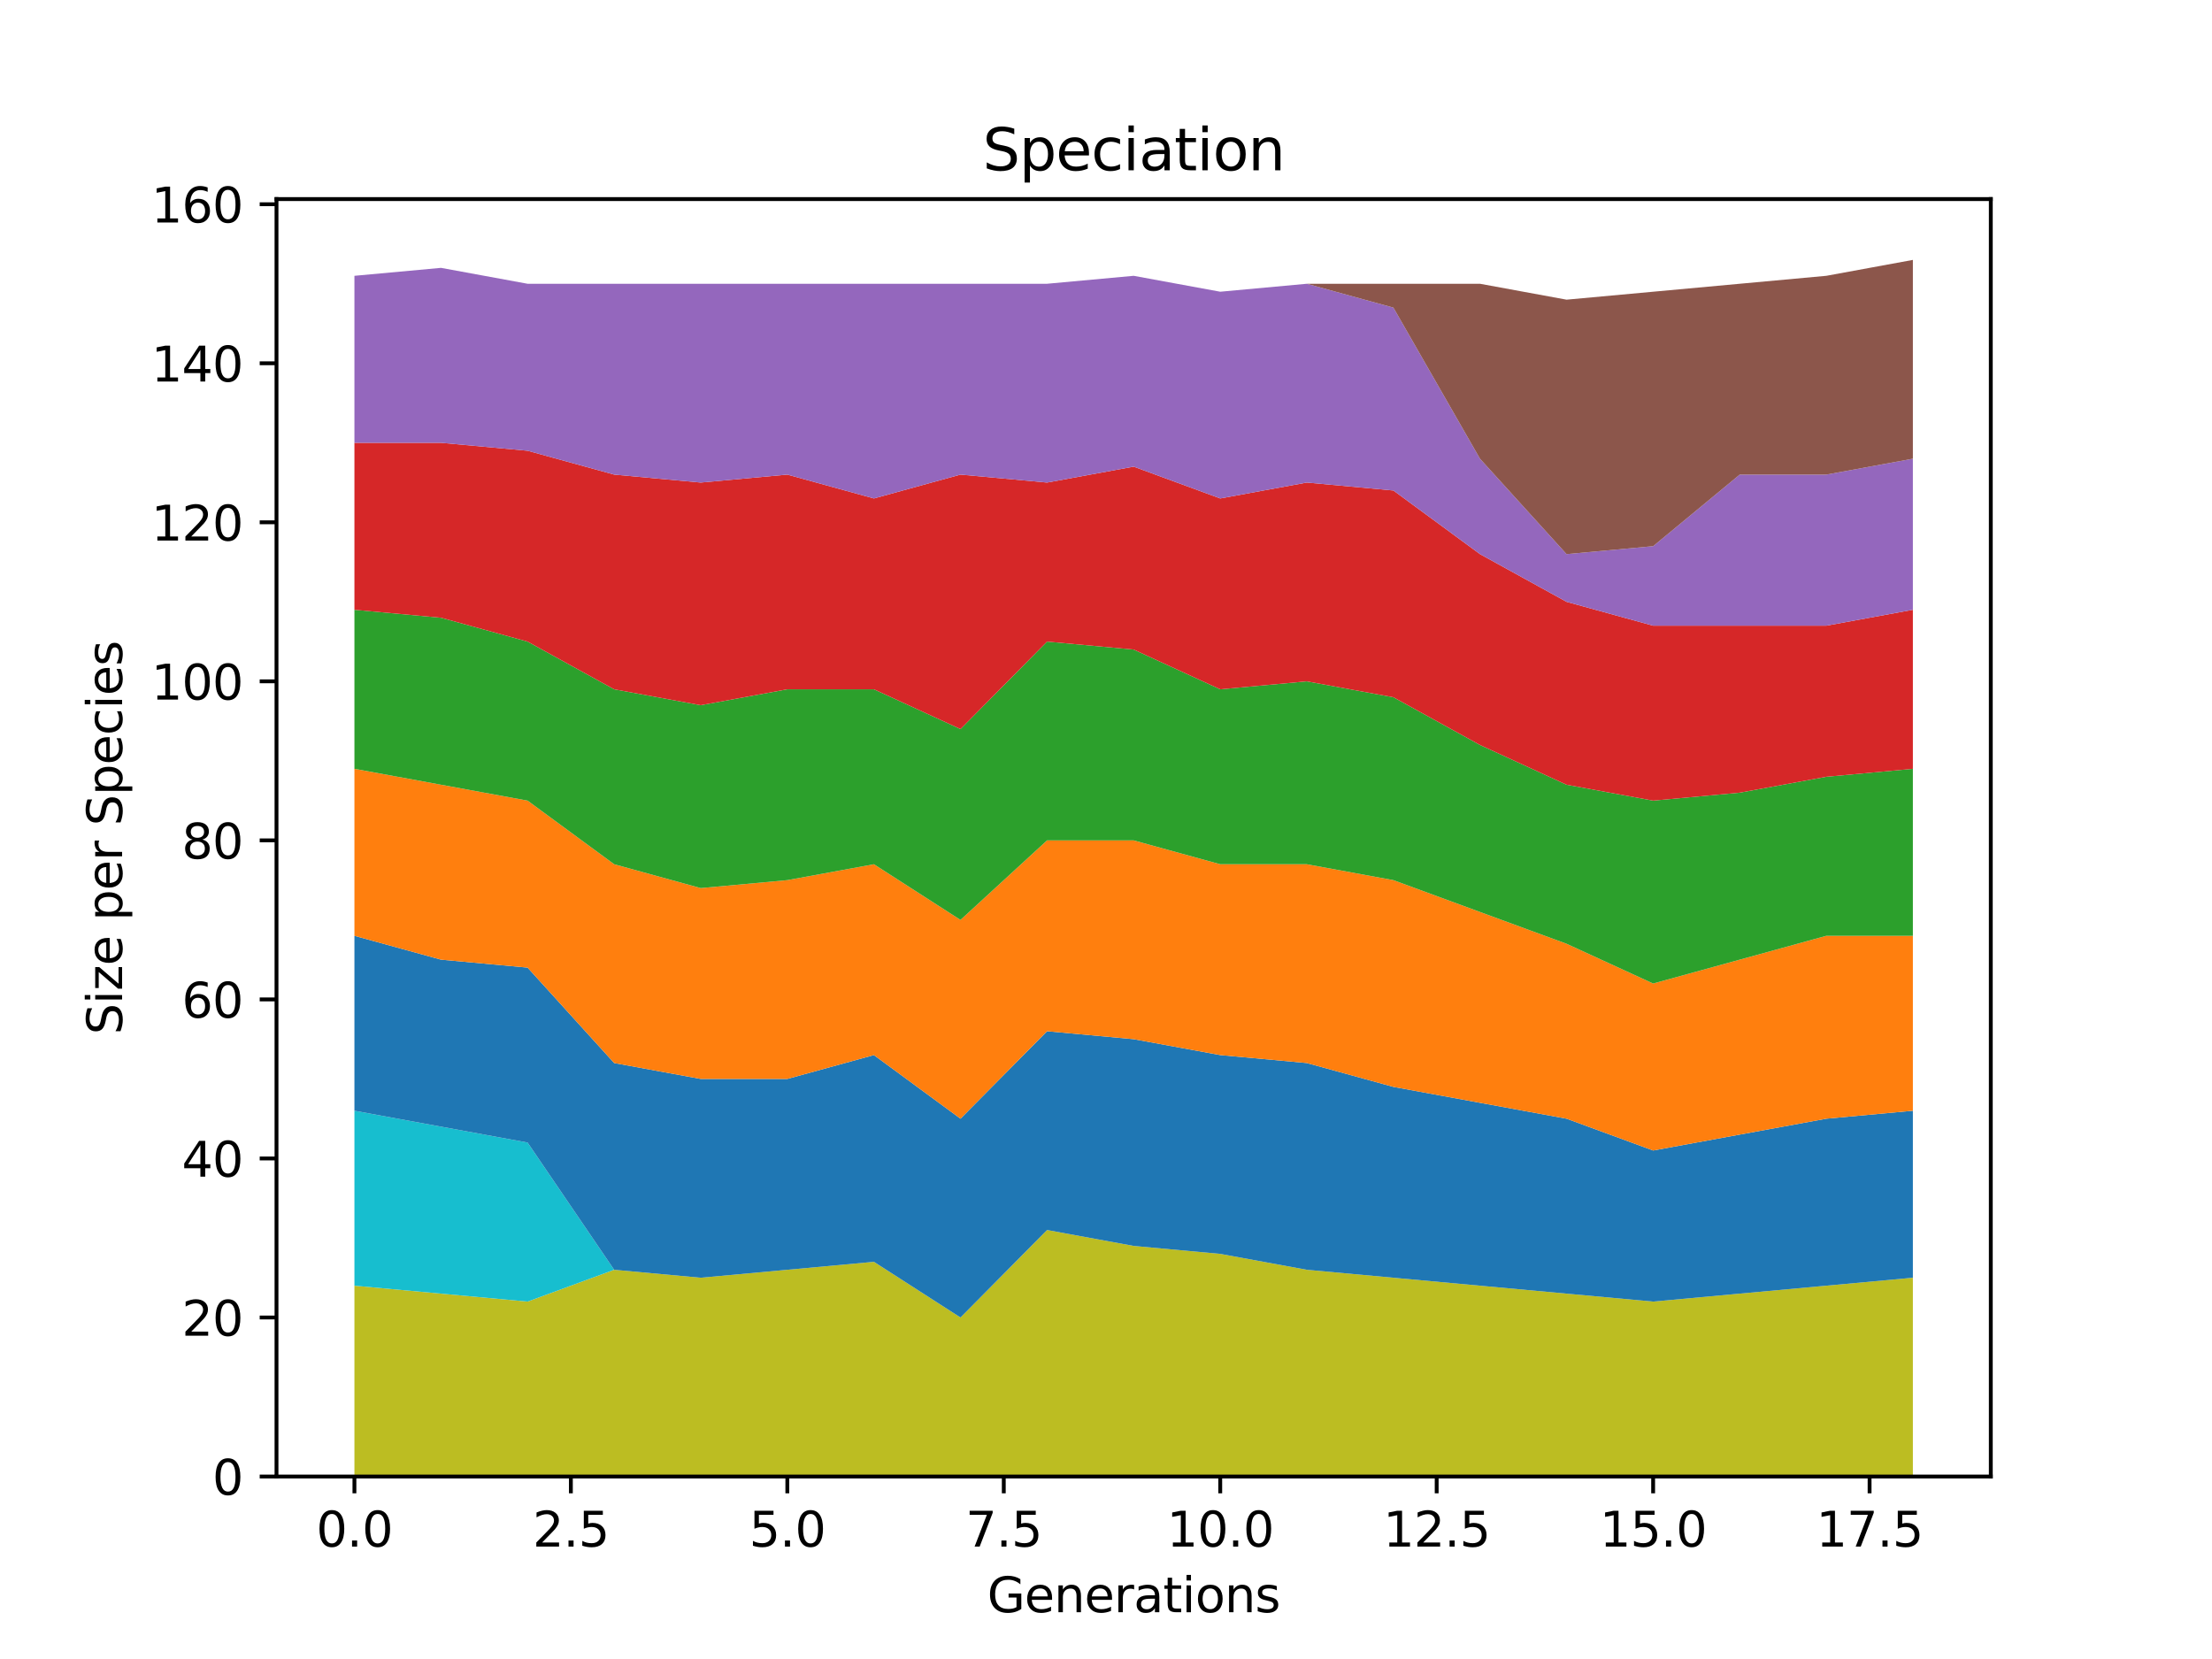 <?xml version="1.0" encoding="utf-8" standalone="no"?>
<!DOCTYPE svg PUBLIC "-//W3C//DTD SVG 1.1//EN"
  "http://www.w3.org/Graphics/SVG/1.1/DTD/svg11.dtd">
<svg xmlns:xlink="http://www.w3.org/1999/xlink" width="460.8pt" height="345.6pt" viewBox="0 0 460.8 345.6" xmlns="http://www.w3.org/2000/svg" version="1.1">
 <defs>
  <style type="text/css">*{stroke-linejoin: round; stroke-linecap: butt}</style>
 </defs>
 <g id="figure_1">
  <g id="patch_1">
   <path d="M 0 345.6 
L 460.8 345.6 
L 460.8 0 
L 0 0 
z
" style="fill: #ffffff"/>
  </g>
  <g id="axes_1">
   <g id="patch_2">
    <path d="M 57.6 307.584 
L 414.72 307.584 
L 414.72 41.472 
L 57.6 41.472 
z
" style="fill: #ffffff"/>
   </g>
   <g id="PolyCollection_1">
    <path d="M 73.833 307.584 
L 73.833 307.584 
L 91.869 307.584 
L 109.905 307.584 
L 127.942 307.584 
L 145.978 307.584 
L 164.015 307.584 
L 182.051 307.584 
L 200.087 307.584 
L 218.124 307.584 
L 236.16 307.584 
L 254.196 307.584 
L 272.233 307.584 
L 290.269 307.584 
L 308.305 307.584 
L 326.342 307.584 
L 344.378 307.584 
L 362.415 307.584 
L 380.451 307.584 
L 398.487 307.584 
L 398.487 307.584 
L 398.487 307.584 
L 380.451 307.584 
L 362.415 307.584 
L 344.378 307.584 
L 326.342 307.584 
L 308.305 307.584 
L 290.269 307.584 
L 272.233 307.584 
L 254.196 307.584 
L 236.16 307.584 
L 218.124 307.584 
L 200.087 307.584 
L 182.051 307.584 
L 164.015 307.584 
L 145.978 307.584 
L 127.942 307.584 
L 109.905 307.584 
L 91.869 307.584 
L 73.833 307.584 
z
" clip-path="url(#p709e7372e1)" style="fill: #1f77b4"/>
   </g>
   <g id="PolyCollection_2">
    <path d="M 73.833 307.584 
L 73.833 307.584 
L 91.869 307.584 
L 109.905 307.584 
L 127.942 307.584 
L 145.978 307.584 
L 164.015 307.584 
L 182.051 307.584 
L 200.087 307.584 
L 218.124 307.584 
L 236.16 307.584 
L 254.196 307.584 
L 272.233 307.584 
L 290.269 307.584 
L 308.305 307.584 
L 326.342 307.584 
L 344.378 307.584 
L 362.415 307.584 
L 380.451 307.584 
L 398.487 307.584 
L 398.487 307.584 
L 398.487 307.584 
L 380.451 307.584 
L 362.415 307.584 
L 344.378 307.584 
L 326.342 307.584 
L 308.305 307.584 
L 290.269 307.584 
L 272.233 307.584 
L 254.196 307.584 
L 236.16 307.584 
L 218.124 307.584 
L 200.087 307.584 
L 182.051 307.584 
L 164.015 307.584 
L 145.978 307.584 
L 127.942 307.584 
L 109.905 307.584 
L 91.869 307.584 
L 73.833 307.584 
z
" clip-path="url(#p709e7372e1)" style="fill: #ff7f0e"/>
   </g>
   <g id="PolyCollection_3">
    <path d="M 73.833 307.584 
L 73.833 307.584 
L 91.869 307.584 
L 109.905 307.584 
L 127.942 307.584 
L 145.978 307.584 
L 164.015 307.584 
L 182.051 307.584 
L 200.087 307.584 
L 218.124 307.584 
L 236.16 307.584 
L 254.196 307.584 
L 272.233 307.584 
L 290.269 307.584 
L 308.305 307.584 
L 326.342 307.584 
L 344.378 307.584 
L 362.415 307.584 
L 380.451 307.584 
L 398.487 307.584 
L 398.487 307.584 
L 398.487 307.584 
L 380.451 307.584 
L 362.415 307.584 
L 344.378 307.584 
L 326.342 307.584 
L 308.305 307.584 
L 290.269 307.584 
L 272.233 307.584 
L 254.196 307.584 
L 236.16 307.584 
L 218.124 307.584 
L 200.087 307.584 
L 182.051 307.584 
L 164.015 307.584 
L 145.978 307.584 
L 127.942 307.584 
L 109.905 307.584 
L 91.869 307.584 
L 73.833 307.584 
z
" clip-path="url(#p709e7372e1)" style="fill: #2ca02c"/>
   </g>
   <g id="PolyCollection_4">
    <path d="M 73.833 307.584 
L 73.833 307.584 
L 91.869 307.584 
L 109.905 307.584 
L 127.942 307.584 
L 145.978 307.584 
L 164.015 307.584 
L 182.051 307.584 
L 200.087 307.584 
L 218.124 307.584 
L 236.16 307.584 
L 254.196 307.584 
L 272.233 307.584 
L 290.269 307.584 
L 308.305 307.584 
L 326.342 307.584 
L 344.378 307.584 
L 362.415 307.584 
L 380.451 307.584 
L 398.487 307.584 
L 398.487 307.584 
L 398.487 307.584 
L 380.451 307.584 
L 362.415 307.584 
L 344.378 307.584 
L 326.342 307.584 
L 308.305 307.584 
L 290.269 307.584 
L 272.233 307.584 
L 254.196 307.584 
L 236.16 307.584 
L 218.124 307.584 
L 200.087 307.584 
L 182.051 307.584 
L 164.015 307.584 
L 145.978 307.584 
L 127.942 307.584 
L 109.905 307.584 
L 91.869 307.584 
L 73.833 307.584 
z
" clip-path="url(#p709e7372e1)" style="fill: #d62728"/>
   </g>
   <g id="PolyCollection_5">
    <path d="M 73.833 307.584 
L 73.833 307.584 
L 91.869 307.584 
L 109.905 307.584 
L 127.942 307.584 
L 145.978 307.584 
L 164.015 307.584 
L 182.051 307.584 
L 200.087 307.584 
L 218.124 307.584 
L 236.16 307.584 
L 254.196 307.584 
L 272.233 307.584 
L 290.269 307.584 
L 308.305 307.584 
L 326.342 307.584 
L 344.378 307.584 
L 362.415 307.584 
L 380.451 307.584 
L 398.487 307.584 
L 398.487 307.584 
L 398.487 307.584 
L 380.451 307.584 
L 362.415 307.584 
L 344.378 307.584 
L 326.342 307.584 
L 308.305 307.584 
L 290.269 307.584 
L 272.233 307.584 
L 254.196 307.584 
L 236.16 307.584 
L 218.124 307.584 
L 200.087 307.584 
L 182.051 307.584 
L 164.015 307.584 
L 145.978 307.584 
L 127.942 307.584 
L 109.905 307.584 
L 91.869 307.584 
L 73.833 307.584 
z
" clip-path="url(#p709e7372e1)" style="fill: #9467bd"/>
   </g>
   <g id="PolyCollection_6">
    <path d="M 73.833 307.584 
L 73.833 307.584 
L 91.869 307.584 
L 109.905 307.584 
L 127.942 307.584 
L 145.978 307.584 
L 164.015 307.584 
L 182.051 307.584 
L 200.087 307.584 
L 218.124 307.584 
L 236.16 307.584 
L 254.196 307.584 
L 272.233 307.584 
L 290.269 307.584 
L 308.305 307.584 
L 326.342 307.584 
L 344.378 307.584 
L 362.415 307.584 
L 380.451 307.584 
L 398.487 307.584 
L 398.487 307.584 
L 398.487 307.584 
L 380.451 307.584 
L 362.415 307.584 
L 344.378 307.584 
L 326.342 307.584 
L 308.305 307.584 
L 290.269 307.584 
L 272.233 307.584 
L 254.196 307.584 
L 236.16 307.584 
L 218.124 307.584 
L 200.087 307.584 
L 182.051 307.584 
L 164.015 307.584 
L 145.978 307.584 
L 127.942 307.584 
L 109.905 307.584 
L 91.869 307.584 
L 73.833 307.584 
z
" clip-path="url(#p709e7372e1)" style="fill: #8c564b"/>
   </g>
   <g id="PolyCollection_7">
    <path d="M 73.833 307.584 
L 73.833 307.584 
L 91.869 307.584 
L 109.905 307.584 
L 127.942 307.584 
L 145.978 307.584 
L 164.015 307.584 
L 182.051 307.584 
L 200.087 307.584 
L 218.124 307.584 
L 236.16 307.584 
L 254.196 307.584 
L 272.233 307.584 
L 290.269 307.584 
L 308.305 307.584 
L 326.342 307.584 
L 344.378 307.584 
L 362.415 307.584 
L 380.451 307.584 
L 398.487 307.584 
L 398.487 307.584 
L 398.487 307.584 
L 380.451 307.584 
L 362.415 307.584 
L 344.378 307.584 
L 326.342 307.584 
L 308.305 307.584 
L 290.269 307.584 
L 272.233 307.584 
L 254.196 307.584 
L 236.16 307.584 
L 218.124 307.584 
L 200.087 307.584 
L 182.051 307.584 
L 164.015 307.584 
L 145.978 307.584 
L 127.942 307.584 
L 109.905 307.584 
L 91.869 307.584 
L 73.833 307.584 
z
" clip-path="url(#p709e7372e1)" style="fill: #e377c2"/>
   </g>
   <g id="PolyCollection_8">
    <path d="M 73.833 307.584 
L 73.833 307.584 
L 91.869 307.584 
L 109.905 307.584 
L 127.942 307.584 
L 145.978 307.584 
L 164.015 307.584 
L 182.051 307.584 
L 200.087 307.584 
L 218.124 307.584 
L 236.16 307.584 
L 254.196 307.584 
L 272.233 307.584 
L 290.269 307.584 
L 308.305 307.584 
L 326.342 307.584 
L 344.378 307.584 
L 362.415 307.584 
L 380.451 307.584 
L 398.487 307.584 
L 398.487 307.584 
L 398.487 307.584 
L 380.451 307.584 
L 362.415 307.584 
L 344.378 307.584 
L 326.342 307.584 
L 308.305 307.584 
L 290.269 307.584 
L 272.233 307.584 
L 254.196 307.584 
L 236.16 307.584 
L 218.124 307.584 
L 200.087 307.584 
L 182.051 307.584 
L 164.015 307.584 
L 145.978 307.584 
L 127.942 307.584 
L 109.905 307.584 
L 91.869 307.584 
L 73.833 307.584 
z
" clip-path="url(#p709e7372e1)" style="fill: #7f7f7f"/>
   </g>
   <g id="PolyCollection_9">
    <path d="M 73.833 267.829 
L 73.833 307.584 
L 91.869 307.584 
L 109.905 307.584 
L 127.942 307.584 
L 145.978 307.584 
L 164.015 307.584 
L 182.051 307.584 
L 200.087 307.584 
L 218.124 307.584 
L 236.16 307.584 
L 254.196 307.584 
L 272.233 307.584 
L 290.269 307.584 
L 308.305 307.584 
L 326.342 307.584 
L 344.378 307.584 
L 362.415 307.584 
L 380.451 307.584 
L 398.487 307.584 
L 398.487 266.172 
L 398.487 266.172 
L 380.451 267.829 
L 362.415 269.485 
L 344.378 271.142 
L 326.342 269.485 
L 308.305 267.829 
L 290.269 266.172 
L 272.233 264.516 
L 254.196 261.203 
L 236.16 259.546 
L 218.124 256.233 
L 200.087 274.455 
L 182.051 262.859 
L 164.015 264.516 
L 145.978 266.172 
L 127.942 264.516 
L 109.905 271.142 
L 91.869 269.485 
L 73.833 267.829 
z
" clip-path="url(#p709e7372e1)" style="fill: #bcbd22"/>
   </g>
   <g id="PolyCollection_10">
    <path d="M 73.833 231.386 
L 73.833 267.829 
L 91.869 269.485 
L 109.905 271.142 
L 127.942 264.516 
L 145.978 266.172 
L 164.015 264.516 
L 182.051 262.859 
L 200.087 274.455 
L 218.124 256.233 
L 236.16 259.546 
L 254.196 261.203 
L 272.233 264.516 
L 290.269 266.172 
L 308.305 267.829 
L 326.342 269.485 
L 344.378 271.142 
L 362.415 269.485 
L 380.451 267.829 
L 398.487 266.172 
L 398.487 266.172 
L 398.487 266.172 
L 380.451 267.829 
L 362.415 269.485 
L 344.378 271.142 
L 326.342 269.485 
L 308.305 267.829 
L 290.269 266.172 
L 272.233 264.516 
L 254.196 261.203 
L 236.16 259.546 
L 218.124 256.233 
L 200.087 274.455 
L 182.051 262.859 
L 164.015 264.516 
L 145.978 266.172 
L 127.942 264.516 
L 109.905 238.012 
L 91.869 234.699 
L 73.833 231.386 
z
" clip-path="url(#p709e7372e1)" style="fill: #17becf"/>
   </g>
   <g id="PolyCollection_11">
    <path d="M 73.833 194.944 
L 73.833 231.386 
L 91.869 234.699 
L 109.905 238.012 
L 127.942 264.516 
L 145.978 266.172 
L 164.015 264.516 
L 182.051 262.859 
L 200.087 274.455 
L 218.124 256.233 
L 236.16 259.546 
L 254.196 261.203 
L 272.233 264.516 
L 290.269 266.172 
L 308.305 267.829 
L 326.342 269.485 
L 344.378 271.142 
L 362.415 269.485 
L 380.451 267.829 
L 398.487 266.172 
L 398.487 231.386 
L 398.487 231.386 
L 380.451 233.043 
L 362.415 236.356 
L 344.378 239.669 
L 326.342 233.043 
L 308.305 229.73 
L 290.269 226.417 
L 272.233 221.448 
L 254.196 219.791 
L 236.16 216.478 
L 218.124 214.822 
L 200.087 233.043 
L 182.051 219.791 
L 164.015 224.76 
L 145.978 224.76 
L 127.942 221.448 
L 109.905 201.57 
L 91.869 199.913 
L 73.833 194.944 
z
" clip-path="url(#p709e7372e1)" style="fill: #1f77b4"/>
   </g>
   <g id="PolyCollection_12">
    <path d="M 73.833 160.158 
L 73.833 194.944 
L 91.869 199.913 
L 109.905 201.57 
L 127.942 221.448 
L 145.978 224.76 
L 164.015 224.76 
L 182.051 219.791 
L 200.087 233.043 
L 218.124 214.822 
L 236.16 216.478 
L 254.196 219.791 
L 272.233 221.448 
L 290.269 226.417 
L 308.305 229.73 
L 326.342 233.043 
L 344.378 239.669 
L 362.415 236.356 
L 380.451 233.043 
L 398.487 231.386 
L 398.487 194.944 
L 398.487 194.944 
L 380.451 194.944 
L 362.415 199.913 
L 344.378 204.883 
L 326.342 196.6 
L 308.305 189.975 
L 290.269 183.349 
L 272.233 180.036 
L 254.196 180.036 
L 236.16 175.066 
L 218.124 175.066 
L 200.087 191.631 
L 182.051 180.036 
L 164.015 183.349 
L 145.978 185.005 
L 127.942 180.036 
L 109.905 166.784 
L 91.869 163.471 
L 73.833 160.158 
z
" clip-path="url(#p709e7372e1)" style="fill: #ff7f0e"/>
   </g>
   <g id="PolyCollection_13">
    <path d="M 73.833 127.029 
L 73.833 160.158 
L 91.869 163.471 
L 109.905 166.784 
L 127.942 180.036 
L 145.978 185.005 
L 164.015 183.349 
L 182.051 180.036 
L 200.087 191.631 
L 218.124 175.066 
L 236.16 175.066 
L 254.196 180.036 
L 272.233 180.036 
L 290.269 183.349 
L 308.305 189.975 
L 326.342 196.6 
L 344.378 204.883 
L 362.415 199.913 
L 380.451 194.944 
L 398.487 194.944 
L 398.487 160.158 
L 398.487 160.158 
L 380.451 161.815 
L 362.415 165.128 
L 344.378 166.784 
L 326.342 163.471 
L 308.305 155.189 
L 290.269 145.25 
L 272.233 141.937 
L 254.196 143.593 
L 236.16 135.311 
L 218.124 133.655 
L 200.087 151.876 
L 182.051 143.593 
L 164.015 143.593 
L 145.978 146.906 
L 127.942 143.593 
L 109.905 133.655 
L 91.869 128.685 
L 73.833 127.029 
z
" clip-path="url(#p709e7372e1)" style="fill: #2ca02c"/>
   </g>
   <g id="PolyCollection_14">
    <path d="M 73.833 92.243 
L 73.833 127.029 
L 91.869 128.685 
L 109.905 133.655 
L 127.942 143.593 
L 145.978 146.906 
L 164.015 143.593 
L 182.051 143.593 
L 200.087 151.876 
L 218.124 133.655 
L 236.16 135.311 
L 254.196 143.593 
L 272.233 141.937 
L 290.269 145.25 
L 308.305 155.189 
L 326.342 163.471 
L 344.378 166.784 
L 362.415 165.128 
L 380.451 161.815 
L 398.487 160.158 
L 398.487 127.029 
L 398.487 127.029 
L 380.451 130.342 
L 362.415 130.342 
L 344.378 130.342 
L 326.342 125.372 
L 308.305 115.433 
L 290.269 102.182 
L 272.233 100.525 
L 254.196 103.838 
L 236.16 97.212 
L 218.124 100.525 
L 200.087 98.869 
L 182.051 103.838 
L 164.015 98.869 
L 145.978 100.525 
L 127.942 98.869 
L 109.905 93.899 
L 91.869 92.243 
L 73.833 92.243 
z
" clip-path="url(#p709e7372e1)" style="fill: #d62728"/>
   </g>
   <g id="PolyCollection_15">
    <path d="M 73.833 57.457 
L 73.833 92.243 
L 91.869 92.243 
L 109.905 93.899 
L 127.942 98.869 
L 145.978 100.525 
L 164.015 98.869 
L 182.051 103.838 
L 200.087 98.869 
L 218.124 100.525 
L 236.16 97.212 
L 254.196 103.838 
L 272.233 100.525 
L 290.269 102.182 
L 308.305 115.433 
L 326.342 125.372 
L 344.378 130.342 
L 362.415 130.342 
L 380.451 130.342 
L 398.487 127.029 
L 398.487 95.556 
L 398.487 95.556 
L 380.451 98.869 
L 362.415 98.869 
L 344.378 113.777 
L 326.342 115.433 
L 308.305 95.556 
L 290.269 64.083 
L 272.233 59.113 
L 254.196 60.77 
L 236.16 57.457 
L 218.124 59.113 
L 200.087 59.113 
L 182.051 59.113 
L 164.015 59.113 
L 145.978 59.113 
L 127.942 59.113 
L 109.905 59.113 
L 91.869 55.8 
L 73.833 57.457 
z
" clip-path="url(#p709e7372e1)" style="fill: #9467bd"/>
   </g>
   <g id="PolyCollection_16">
    <path d="M 73.833 57.457 
L 73.833 57.457 
L 91.869 55.8 
L 109.905 59.113 
L 127.942 59.113 
L 145.978 59.113 
L 164.015 59.113 
L 182.051 59.113 
L 200.087 59.113 
L 218.124 59.113 
L 236.16 57.457 
L 254.196 60.77 
L 272.233 59.113 
L 290.269 64.083 
L 308.305 95.556 
L 326.342 115.433 
L 344.378 113.777 
L 362.415 98.869 
L 380.451 98.869 
L 398.487 95.556 
L 398.487 54.144 
L 398.487 54.144 
L 380.451 57.457 
L 362.415 59.113 
L 344.378 60.77 
L 326.342 62.426 
L 308.305 59.113 
L 290.269 59.113 
L 272.233 59.113 
L 254.196 60.77 
L 236.16 57.457 
L 218.124 59.113 
L 200.087 59.113 
L 182.051 59.113 
L 164.015 59.113 
L 145.978 59.113 
L 127.942 59.113 
L 109.905 59.113 
L 91.869 55.8 
L 73.833 57.457 
z
" clip-path="url(#p709e7372e1)" style="fill: #8c564b"/>
   </g>
   <g id="matplotlib.axis_1">
    <g id="xtick_1">
     <g id="line2d_1">
      <defs>
       <path id="m564f691cf9" d="M 0 0 
L 0 3.5 
" style="stroke: #000000; stroke-width: 0.8"/>
      </defs>
      <g>
       <use xlink:href="#m564f691cf9" x="73.833" y="307.584" style="stroke: #000000; stroke-width: 0.8"/>
      </g>
     </g>
     <g id="text_1">
      <!-- 0.0 -->
      <g transform="translate(65.881 322.182)scale(0.1 -0.1)">
       <defs>
        <path id="DejaVuSans-30" d="M 2034 4250 
Q 1547 4250 1301 3770 
Q 1056 3291 1056 2328 
Q 1056 1369 1301 889 
Q 1547 409 2034 409 
Q 2525 409 2770 889 
Q 3016 1369 3016 2328 
Q 3016 3291 2770 3770 
Q 2525 4250 2034 4250 
z
M 2034 4750 
Q 2819 4750 3233 4129 
Q 3647 3509 3647 2328 
Q 3647 1150 3233 529 
Q 2819 -91 2034 -91 
Q 1250 -91 836 529 
Q 422 1150 422 2328 
Q 422 3509 836 4129 
Q 1250 4750 2034 4750 
z
" transform="scale(0.016)"/>
        <path id="DejaVuSans-2e" d="M 684 794 
L 1344 794 
L 1344 0 
L 684 0 
L 684 794 
z
" transform="scale(0.016)"/>
       </defs>
       <use xlink:href="#DejaVuSans-30"/>
       <use xlink:href="#DejaVuSans-2e" x="63.623"/>
       <use xlink:href="#DejaVuSans-30" x="95.41"/>
      </g>
     </g>
    </g>
    <g id="xtick_2">
     <g id="line2d_2">
      <g>
       <use xlink:href="#m564f691cf9" x="118.924" y="307.584" style="stroke: #000000; stroke-width: 0.8"/>
      </g>
     </g>
     <g id="text_2">
      <!-- 2.5 -->
      <g transform="translate(110.972 322.182)scale(0.1 -0.1)">
       <defs>
        <path id="DejaVuSans-32" d="M 1228 531 
L 3431 531 
L 3431 0 
L 469 0 
L 469 531 
Q 828 903 1448 1529 
Q 2069 2156 2228 2338 
Q 2531 2678 2651 2914 
Q 2772 3150 2772 3378 
Q 2772 3750 2511 3984 
Q 2250 4219 1831 4219 
Q 1534 4219 1204 4116 
Q 875 4013 500 3803 
L 500 4441 
Q 881 4594 1212 4672 
Q 1544 4750 1819 4750 
Q 2544 4750 2975 4387 
Q 3406 4025 3406 3419 
Q 3406 3131 3298 2873 
Q 3191 2616 2906 2266 
Q 2828 2175 2409 1742 
Q 1991 1309 1228 531 
z
" transform="scale(0.016)"/>
        <path id="DejaVuSans-35" d="M 691 4666 
L 3169 4666 
L 3169 4134 
L 1269 4134 
L 1269 2991 
Q 1406 3038 1543 3061 
Q 1681 3084 1819 3084 
Q 2600 3084 3056 2656 
Q 3513 2228 3513 1497 
Q 3513 744 3044 326 
Q 2575 -91 1722 -91 
Q 1428 -91 1123 -41 
Q 819 9 494 109 
L 494 744 
Q 775 591 1075 516 
Q 1375 441 1709 441 
Q 2250 441 2565 725 
Q 2881 1009 2881 1497 
Q 2881 1984 2565 2268 
Q 2250 2553 1709 2553 
Q 1456 2553 1204 2497 
Q 953 2441 691 2322 
L 691 4666 
z
" transform="scale(0.016)"/>
       </defs>
       <use xlink:href="#DejaVuSans-32"/>
       <use xlink:href="#DejaVuSans-2e" x="63.623"/>
       <use xlink:href="#DejaVuSans-35" x="95.41"/>
      </g>
     </g>
    </g>
    <g id="xtick_3">
     <g id="line2d_3">
      <g>
       <use xlink:href="#m564f691cf9" x="164.015" y="307.584" style="stroke: #000000; stroke-width: 0.8"/>
      </g>
     </g>
     <g id="text_3">
      <!-- 5.0 -->
      <g transform="translate(156.063 322.182)scale(0.1 -0.1)">
       <use xlink:href="#DejaVuSans-35"/>
       <use xlink:href="#DejaVuSans-2e" x="63.623"/>
       <use xlink:href="#DejaVuSans-30" x="95.41"/>
      </g>
     </g>
    </g>
    <g id="xtick_4">
     <g id="line2d_4">
      <g>
       <use xlink:href="#m564f691cf9" x="209.105" y="307.584" style="stroke: #000000; stroke-width: 0.8"/>
      </g>
     </g>
     <g id="text_4">
      <!-- 7.5 -->
      <g transform="translate(201.154 322.182)scale(0.1 -0.1)">
       <defs>
        <path id="DejaVuSans-37" d="M 525 4666 
L 3525 4666 
L 3525 4397 
L 1831 0 
L 1172 0 
L 2766 4134 
L 525 4134 
L 525 4666 
z
" transform="scale(0.016)"/>
       </defs>
       <use xlink:href="#DejaVuSans-37"/>
       <use xlink:href="#DejaVuSans-2e" x="63.623"/>
       <use xlink:href="#DejaVuSans-35" x="95.41"/>
      </g>
     </g>
    </g>
    <g id="xtick_5">
     <g id="line2d_5">
      <g>
       <use xlink:href="#m564f691cf9" x="254.196" y="307.584" style="stroke: #000000; stroke-width: 0.8"/>
      </g>
     </g>
     <g id="text_5">
      <!-- 10.0 -->
      <g transform="translate(243.064 322.182)scale(0.1 -0.1)">
       <defs>
        <path id="DejaVuSans-31" d="M 794 531 
L 1825 531 
L 1825 4091 
L 703 3866 
L 703 4441 
L 1819 4666 
L 2450 4666 
L 2450 531 
L 3481 531 
L 3481 0 
L 794 0 
L 794 531 
z
" transform="scale(0.016)"/>
       </defs>
       <use xlink:href="#DejaVuSans-31"/>
       <use xlink:href="#DejaVuSans-30" x="63.623"/>
       <use xlink:href="#DejaVuSans-2e" x="127.246"/>
       <use xlink:href="#DejaVuSans-30" x="159.033"/>
      </g>
     </g>
    </g>
    <g id="xtick_6">
     <g id="line2d_6">
      <g>
       <use xlink:href="#m564f691cf9" x="299.287" y="307.584" style="stroke: #000000; stroke-width: 0.8"/>
      </g>
     </g>
     <g id="text_6">
      <!-- 12.5 -->
      <g transform="translate(288.154 322.182)scale(0.1 -0.1)">
       <use xlink:href="#DejaVuSans-31"/>
       <use xlink:href="#DejaVuSans-32" x="63.623"/>
       <use xlink:href="#DejaVuSans-2e" x="127.246"/>
       <use xlink:href="#DejaVuSans-35" x="159.033"/>
      </g>
     </g>
    </g>
    <g id="xtick_7">
     <g id="line2d_7">
      <g>
       <use xlink:href="#m564f691cf9" x="344.378" y="307.584" style="stroke: #000000; stroke-width: 0.8"/>
      </g>
     </g>
     <g id="text_7">
      <!-- 15.0 -->
      <g transform="translate(333.245 322.182)scale(0.1 -0.1)">
       <use xlink:href="#DejaVuSans-31"/>
       <use xlink:href="#DejaVuSans-35" x="63.623"/>
       <use xlink:href="#DejaVuSans-2e" x="127.246"/>
       <use xlink:href="#DejaVuSans-30" x="159.033"/>
      </g>
     </g>
    </g>
    <g id="xtick_8">
     <g id="line2d_8">
      <g>
       <use xlink:href="#m564f691cf9" x="389.469" y="307.584" style="stroke: #000000; stroke-width: 0.8"/>
      </g>
     </g>
     <g id="text_8">
      <!-- 17.5 -->
      <g transform="translate(378.336 322.182)scale(0.1 -0.1)">
       <use xlink:href="#DejaVuSans-31"/>
       <use xlink:href="#DejaVuSans-37" x="63.623"/>
       <use xlink:href="#DejaVuSans-2e" x="127.246"/>
       <use xlink:href="#DejaVuSans-35" x="159.033"/>
      </g>
     </g>
    </g>
    <g id="text_9">
     <!-- Generations -->
     <g transform="translate(205.662 335.861)scale(0.1 -0.1)">
      <defs>
       <path id="DejaVuSans-47" d="M 3809 666 
L 3809 1919 
L 2778 1919 
L 2778 2438 
L 4434 2438 
L 4434 434 
Q 4069 175 3628 42 
Q 3188 -91 2688 -91 
Q 1594 -91 976 548 
Q 359 1188 359 2328 
Q 359 3472 976 4111 
Q 1594 4750 2688 4750 
Q 3144 4750 3555 4637 
Q 3966 4525 4313 4306 
L 4313 3634 
Q 3963 3931 3569 4081 
Q 3175 4231 2741 4231 
Q 1884 4231 1454 3753 
Q 1025 3275 1025 2328 
Q 1025 1384 1454 906 
Q 1884 428 2741 428 
Q 3075 428 3337 486 
Q 3600 544 3809 666 
z
" transform="scale(0.016)"/>
       <path id="DejaVuSans-65" d="M 3597 1894 
L 3597 1613 
L 953 1613 
Q 991 1019 1311 708 
Q 1631 397 2203 397 
Q 2534 397 2845 478 
Q 3156 559 3463 722 
L 3463 178 
Q 3153 47 2828 -22 
Q 2503 -91 2169 -91 
Q 1331 -91 842 396 
Q 353 884 353 1716 
Q 353 2575 817 3079 
Q 1281 3584 2069 3584 
Q 2775 3584 3186 3129 
Q 3597 2675 3597 1894 
z
M 3022 2063 
Q 3016 2534 2758 2815 
Q 2500 3097 2075 3097 
Q 1594 3097 1305 2825 
Q 1016 2553 972 2059 
L 3022 2063 
z
" transform="scale(0.016)"/>
       <path id="DejaVuSans-6e" d="M 3513 2113 
L 3513 0 
L 2938 0 
L 2938 2094 
Q 2938 2591 2744 2837 
Q 2550 3084 2163 3084 
Q 1697 3084 1428 2787 
Q 1159 2491 1159 1978 
L 1159 0 
L 581 0 
L 581 3500 
L 1159 3500 
L 1159 2956 
Q 1366 3272 1645 3428 
Q 1925 3584 2291 3584 
Q 2894 3584 3203 3211 
Q 3513 2838 3513 2113 
z
" transform="scale(0.016)"/>
       <path id="DejaVuSans-72" d="M 2631 2963 
Q 2534 3019 2420 3045 
Q 2306 3072 2169 3072 
Q 1681 3072 1420 2755 
Q 1159 2438 1159 1844 
L 1159 0 
L 581 0 
L 581 3500 
L 1159 3500 
L 1159 2956 
Q 1341 3275 1631 3429 
Q 1922 3584 2338 3584 
Q 2397 3584 2469 3576 
Q 2541 3569 2628 3553 
L 2631 2963 
z
" transform="scale(0.016)"/>
       <path id="DejaVuSans-61" d="M 2194 1759 
Q 1497 1759 1228 1600 
Q 959 1441 959 1056 
Q 959 750 1161 570 
Q 1363 391 1709 391 
Q 2188 391 2477 730 
Q 2766 1069 2766 1631 
L 2766 1759 
L 2194 1759 
z
M 3341 1997 
L 3341 0 
L 2766 0 
L 2766 531 
Q 2569 213 2275 61 
Q 1981 -91 1556 -91 
Q 1019 -91 701 211 
Q 384 513 384 1019 
Q 384 1609 779 1909 
Q 1175 2209 1959 2209 
L 2766 2209 
L 2766 2266 
Q 2766 2663 2505 2880 
Q 2244 3097 1772 3097 
Q 1472 3097 1187 3025 
Q 903 2953 641 2809 
L 641 3341 
Q 956 3463 1253 3523 
Q 1550 3584 1831 3584 
Q 2591 3584 2966 3190 
Q 3341 2797 3341 1997 
z
" transform="scale(0.016)"/>
       <path id="DejaVuSans-74" d="M 1172 4494 
L 1172 3500 
L 2356 3500 
L 2356 3053 
L 1172 3053 
L 1172 1153 
Q 1172 725 1289 603 
Q 1406 481 1766 481 
L 2356 481 
L 2356 0 
L 1766 0 
Q 1100 0 847 248 
Q 594 497 594 1153 
L 594 3053 
L 172 3053 
L 172 3500 
L 594 3500 
L 594 4494 
L 1172 4494 
z
" transform="scale(0.016)"/>
       <path id="DejaVuSans-69" d="M 603 3500 
L 1178 3500 
L 1178 0 
L 603 0 
L 603 3500 
z
M 603 4863 
L 1178 4863 
L 1178 4134 
L 603 4134 
L 603 4863 
z
" transform="scale(0.016)"/>
       <path id="DejaVuSans-6f" d="M 1959 3097 
Q 1497 3097 1228 2736 
Q 959 2375 959 1747 
Q 959 1119 1226 758 
Q 1494 397 1959 397 
Q 2419 397 2687 759 
Q 2956 1122 2956 1747 
Q 2956 2369 2687 2733 
Q 2419 3097 1959 3097 
z
M 1959 3584 
Q 2709 3584 3137 3096 
Q 3566 2609 3566 1747 
Q 3566 888 3137 398 
Q 2709 -91 1959 -91 
Q 1206 -91 779 398 
Q 353 888 353 1747 
Q 353 2609 779 3096 
Q 1206 3584 1959 3584 
z
" transform="scale(0.016)"/>
       <path id="DejaVuSans-73" d="M 2834 3397 
L 2834 2853 
Q 2591 2978 2328 3040 
Q 2066 3103 1784 3103 
Q 1356 3103 1142 2972 
Q 928 2841 928 2578 
Q 928 2378 1081 2264 
Q 1234 2150 1697 2047 
L 1894 2003 
Q 2506 1872 2764 1633 
Q 3022 1394 3022 966 
Q 3022 478 2636 193 
Q 2250 -91 1575 -91 
Q 1294 -91 989 -36 
Q 684 19 347 128 
L 347 722 
Q 666 556 975 473 
Q 1284 391 1588 391 
Q 1994 391 2212 530 
Q 2431 669 2431 922 
Q 2431 1156 2273 1281 
Q 2116 1406 1581 1522 
L 1381 1569 
Q 847 1681 609 1914 
Q 372 2147 372 2553 
Q 372 3047 722 3315 
Q 1072 3584 1716 3584 
Q 2034 3584 2315 3537 
Q 2597 3491 2834 3397 
z
" transform="scale(0.016)"/>
      </defs>
      <use xlink:href="#DejaVuSans-47"/>
      <use xlink:href="#DejaVuSans-65" x="77.49"/>
      <use xlink:href="#DejaVuSans-6e" x="139.014"/>
      <use xlink:href="#DejaVuSans-65" x="202.393"/>
      <use xlink:href="#DejaVuSans-72" x="263.916"/>
      <use xlink:href="#DejaVuSans-61" x="305.029"/>
      <use xlink:href="#DejaVuSans-74" x="366.309"/>
      <use xlink:href="#DejaVuSans-69" x="405.518"/>
      <use xlink:href="#DejaVuSans-6f" x="433.301"/>
      <use xlink:href="#DejaVuSans-6e" x="494.482"/>
      <use xlink:href="#DejaVuSans-73" x="557.861"/>
     </g>
    </g>
   </g>
   <g id="matplotlib.axis_2">
    <g id="ytick_1">
     <g id="line2d_9">
      <defs>
       <path id="m207b53ea41" d="M 0 0 
L -3.5 0 
" style="stroke: #000000; stroke-width: 0.8"/>
      </defs>
      <g>
       <use xlink:href="#m207b53ea41" x="57.6" y="307.584" style="stroke: #000000; stroke-width: 0.8"/>
      </g>
     </g>
     <g id="text_10">
      <!-- 0 -->
      <g transform="translate(44.237 311.383)scale(0.1 -0.1)">
       <use xlink:href="#DejaVuSans-30"/>
      </g>
     </g>
    </g>
    <g id="ytick_2">
     <g id="line2d_10">
      <g>
       <use xlink:href="#m207b53ea41" x="57.6" y="274.455" style="stroke: #000000; stroke-width: 0.8"/>
      </g>
     </g>
     <g id="text_11">
      <!-- 20 -->
      <g transform="translate(37.875 278.254)scale(0.1 -0.1)">
       <use xlink:href="#DejaVuSans-32"/>
       <use xlink:href="#DejaVuSans-30" x="63.623"/>
      </g>
     </g>
    </g>
    <g id="ytick_3">
     <g id="line2d_11">
      <g>
       <use xlink:href="#m207b53ea41" x="57.6" y="241.325" style="stroke: #000000; stroke-width: 0.8"/>
      </g>
     </g>
     <g id="text_12">
      <!-- 40 -->
      <g transform="translate(37.875 245.124)scale(0.1 -0.1)">
       <defs>
        <path id="DejaVuSans-34" d="M 2419 4116 
L 825 1625 
L 2419 1625 
L 2419 4116 
z
M 2253 4666 
L 3047 4666 
L 3047 1625 
L 3713 1625 
L 3713 1100 
L 3047 1100 
L 3047 0 
L 2419 0 
L 2419 1100 
L 313 1100 
L 313 1709 
L 2253 4666 
z
" transform="scale(0.016)"/>
       </defs>
       <use xlink:href="#DejaVuSans-34"/>
       <use xlink:href="#DejaVuSans-30" x="63.623"/>
      </g>
     </g>
    </g>
    <g id="ytick_4">
     <g id="line2d_12">
      <g>
       <use xlink:href="#m207b53ea41" x="57.6" y="208.196" style="stroke: #000000; stroke-width: 0.8"/>
      </g>
     </g>
     <g id="text_13">
      <!-- 60 -->
      <g transform="translate(37.875 211.995)scale(0.1 -0.1)">
       <defs>
        <path id="DejaVuSans-36" d="M 2113 2584 
Q 1688 2584 1439 2293 
Q 1191 2003 1191 1497 
Q 1191 994 1439 701 
Q 1688 409 2113 409 
Q 2538 409 2786 701 
Q 3034 994 3034 1497 
Q 3034 2003 2786 2293 
Q 2538 2584 2113 2584 
z
M 3366 4563 
L 3366 3988 
Q 3128 4100 2886 4159 
Q 2644 4219 2406 4219 
Q 1781 4219 1451 3797 
Q 1122 3375 1075 2522 
Q 1259 2794 1537 2939 
Q 1816 3084 2150 3084 
Q 2853 3084 3261 2657 
Q 3669 2231 3669 1497 
Q 3669 778 3244 343 
Q 2819 -91 2113 -91 
Q 1303 -91 875 529 
Q 447 1150 447 2328 
Q 447 3434 972 4092 
Q 1497 4750 2381 4750 
Q 2619 4750 2861 4703 
Q 3103 4656 3366 4563 
z
" transform="scale(0.016)"/>
       </defs>
       <use xlink:href="#DejaVuSans-36"/>
       <use xlink:href="#DejaVuSans-30" x="63.623"/>
      </g>
     </g>
    </g>
    <g id="ytick_5">
     <g id="line2d_13">
      <g>
       <use xlink:href="#m207b53ea41" x="57.6" y="175.066" style="stroke: #000000; stroke-width: 0.8"/>
      </g>
     </g>
     <g id="text_14">
      <!-- 80 -->
      <g transform="translate(37.875 178.866)scale(0.1 -0.1)">
       <defs>
        <path id="DejaVuSans-38" d="M 2034 2216 
Q 1584 2216 1326 1975 
Q 1069 1734 1069 1313 
Q 1069 891 1326 650 
Q 1584 409 2034 409 
Q 2484 409 2743 651 
Q 3003 894 3003 1313 
Q 3003 1734 2745 1975 
Q 2488 2216 2034 2216 
z
M 1403 2484 
Q 997 2584 770 2862 
Q 544 3141 544 3541 
Q 544 4100 942 4425 
Q 1341 4750 2034 4750 
Q 2731 4750 3128 4425 
Q 3525 4100 3525 3541 
Q 3525 3141 3298 2862 
Q 3072 2584 2669 2484 
Q 3125 2378 3379 2068 
Q 3634 1759 3634 1313 
Q 3634 634 3220 271 
Q 2806 -91 2034 -91 
Q 1263 -91 848 271 
Q 434 634 434 1313 
Q 434 1759 690 2068 
Q 947 2378 1403 2484 
z
M 1172 3481 
Q 1172 3119 1398 2916 
Q 1625 2713 2034 2713 
Q 2441 2713 2670 2916 
Q 2900 3119 2900 3481 
Q 2900 3844 2670 4047 
Q 2441 4250 2034 4250 
Q 1625 4250 1398 4047 
Q 1172 3844 1172 3481 
z
" transform="scale(0.016)"/>
       </defs>
       <use xlink:href="#DejaVuSans-38"/>
       <use xlink:href="#DejaVuSans-30" x="63.623"/>
      </g>
     </g>
    </g>
    <g id="ytick_6">
     <g id="line2d_14">
      <g>
       <use xlink:href="#m207b53ea41" x="57.6" y="141.937" style="stroke: #000000; stroke-width: 0.8"/>
      </g>
     </g>
     <g id="text_15">
      <!-- 100 -->
      <g transform="translate(31.512 145.736)scale(0.1 -0.1)">
       <use xlink:href="#DejaVuSans-31"/>
       <use xlink:href="#DejaVuSans-30" x="63.623"/>
       <use xlink:href="#DejaVuSans-30" x="127.246"/>
      </g>
     </g>
    </g>
    <g id="ytick_7">
     <g id="line2d_15">
      <g>
       <use xlink:href="#m207b53ea41" x="57.6" y="108.808" style="stroke: #000000; stroke-width: 0.8"/>
      </g>
     </g>
     <g id="text_16">
      <!-- 120 -->
      <g transform="translate(31.512 112.607)scale(0.1 -0.1)">
       <use xlink:href="#DejaVuSans-31"/>
       <use xlink:href="#DejaVuSans-32" x="63.623"/>
       <use xlink:href="#DejaVuSans-30" x="127.246"/>
      </g>
     </g>
    </g>
    <g id="ytick_8">
     <g id="line2d_16">
      <g>
       <use xlink:href="#m207b53ea41" x="57.6" y="75.678" style="stroke: #000000; stroke-width: 0.8"/>
      </g>
     </g>
     <g id="text_17">
      <!-- 140 -->
      <g transform="translate(31.512 79.477)scale(0.1 -0.1)">
       <use xlink:href="#DejaVuSans-31"/>
       <use xlink:href="#DejaVuSans-34" x="63.623"/>
       <use xlink:href="#DejaVuSans-30" x="127.246"/>
      </g>
     </g>
    </g>
    <g id="ytick_9">
     <g id="line2d_17">
      <g>
       <use xlink:href="#m207b53ea41" x="57.6" y="42.549" style="stroke: #000000; stroke-width: 0.8"/>
      </g>
     </g>
     <g id="text_18">
      <!-- 160 -->
      <g transform="translate(31.512 46.348)scale(0.1 -0.1)">
       <use xlink:href="#DejaVuSans-31"/>
       <use xlink:href="#DejaVuSans-36" x="63.623"/>
       <use xlink:href="#DejaVuSans-30" x="127.246"/>
      </g>
     </g>
    </g>
    <g id="text_19">
     <!-- Size per Species -->
     <g transform="translate(25.433 215.521)rotate(-90)scale(0.1 -0.1)">
      <defs>
       <path id="DejaVuSans-53" d="M 3425 4513 
L 3425 3897 
Q 3066 4069 2747 4153 
Q 2428 4238 2131 4238 
Q 1616 4238 1336 4038 
Q 1056 3838 1056 3469 
Q 1056 3159 1242 3001 
Q 1428 2844 1947 2747 
L 2328 2669 
Q 3034 2534 3370 2195 
Q 3706 1856 3706 1288 
Q 3706 609 3251 259 
Q 2797 -91 1919 -91 
Q 1588 -91 1214 -16 
Q 841 59 441 206 
L 441 856 
Q 825 641 1194 531 
Q 1563 422 1919 422 
Q 2459 422 2753 634 
Q 3047 847 3047 1241 
Q 3047 1584 2836 1778 
Q 2625 1972 2144 2069 
L 1759 2144 
Q 1053 2284 737 2584 
Q 422 2884 422 3419 
Q 422 4038 858 4394 
Q 1294 4750 2059 4750 
Q 2388 4750 2728 4690 
Q 3069 4631 3425 4513 
z
" transform="scale(0.016)"/>
       <path id="DejaVuSans-7a" d="M 353 3500 
L 3084 3500 
L 3084 2975 
L 922 459 
L 3084 459 
L 3084 0 
L 275 0 
L 275 525 
L 2438 3041 
L 353 3041 
L 353 3500 
z
" transform="scale(0.016)"/>
       <path id="DejaVuSans-20" transform="scale(0.016)"/>
       <path id="DejaVuSans-70" d="M 1159 525 
L 1159 -1331 
L 581 -1331 
L 581 3500 
L 1159 3500 
L 1159 2969 
Q 1341 3281 1617 3432 
Q 1894 3584 2278 3584 
Q 2916 3584 3314 3078 
Q 3713 2572 3713 1747 
Q 3713 922 3314 415 
Q 2916 -91 2278 -91 
Q 1894 -91 1617 61 
Q 1341 213 1159 525 
z
M 3116 1747 
Q 3116 2381 2855 2742 
Q 2594 3103 2138 3103 
Q 1681 3103 1420 2742 
Q 1159 2381 1159 1747 
Q 1159 1113 1420 752 
Q 1681 391 2138 391 
Q 2594 391 2855 752 
Q 3116 1113 3116 1747 
z
" transform="scale(0.016)"/>
       <path id="DejaVuSans-63" d="M 3122 3366 
L 3122 2828 
Q 2878 2963 2633 3030 
Q 2388 3097 2138 3097 
Q 1578 3097 1268 2742 
Q 959 2388 959 1747 
Q 959 1106 1268 751 
Q 1578 397 2138 397 
Q 2388 397 2633 464 
Q 2878 531 3122 666 
L 3122 134 
Q 2881 22 2623 -34 
Q 2366 -91 2075 -91 
Q 1284 -91 818 406 
Q 353 903 353 1747 
Q 353 2603 823 3093 
Q 1294 3584 2113 3584 
Q 2378 3584 2631 3529 
Q 2884 3475 3122 3366 
z
" transform="scale(0.016)"/>
      </defs>
      <use xlink:href="#DejaVuSans-53"/>
      <use xlink:href="#DejaVuSans-69" x="63.477"/>
      <use xlink:href="#DejaVuSans-7a" x="91.26"/>
      <use xlink:href="#DejaVuSans-65" x="143.75"/>
      <use xlink:href="#DejaVuSans-20" x="205.273"/>
      <use xlink:href="#DejaVuSans-70" x="237.061"/>
      <use xlink:href="#DejaVuSans-65" x="300.537"/>
      <use xlink:href="#DejaVuSans-72" x="362.061"/>
      <use xlink:href="#DejaVuSans-20" x="403.174"/>
      <use xlink:href="#DejaVuSans-53" x="434.961"/>
      <use xlink:href="#DejaVuSans-70" x="498.438"/>
      <use xlink:href="#DejaVuSans-65" x="561.914"/>
      <use xlink:href="#DejaVuSans-63" x="623.438"/>
      <use xlink:href="#DejaVuSans-69" x="678.418"/>
      <use xlink:href="#DejaVuSans-65" x="706.201"/>
      <use xlink:href="#DejaVuSans-73" x="767.725"/>
     </g>
    </g>
   </g>
   <g id="patch_3">
    <path d="M 57.6 307.584 
L 57.6 41.472 
" style="fill: none; stroke: #000000; stroke-width: 0.8; stroke-linejoin: miter; stroke-linecap: square"/>
   </g>
   <g id="patch_4">
    <path d="M 414.72 307.584 
L 414.72 41.472 
" style="fill: none; stroke: #000000; stroke-width: 0.8; stroke-linejoin: miter; stroke-linecap: square"/>
   </g>
   <g id="patch_5">
    <path d="M 57.6 307.584 
L 414.72 307.584 
" style="fill: none; stroke: #000000; stroke-width: 0.8; stroke-linejoin: miter; stroke-linecap: square"/>
   </g>
   <g id="patch_6">
    <path d="M 57.6 41.472 
L 414.72 41.472 
" style="fill: none; stroke: #000000; stroke-width: 0.8; stroke-linejoin: miter; stroke-linecap: square"/>
   </g>
   <g id="text_20">
    <!-- Speciation -->
    <g transform="translate(204.714 35.472)scale(0.12 -0.12)">
     <use xlink:href="#DejaVuSans-53"/>
     <use xlink:href="#DejaVuSans-70" x="63.477"/>
     <use xlink:href="#DejaVuSans-65" x="126.953"/>
     <use xlink:href="#DejaVuSans-63" x="188.477"/>
     <use xlink:href="#DejaVuSans-69" x="243.457"/>
     <use xlink:href="#DejaVuSans-61" x="271.24"/>
     <use xlink:href="#DejaVuSans-74" x="332.52"/>
     <use xlink:href="#DejaVuSans-69" x="371.729"/>
     <use xlink:href="#DejaVuSans-6f" x="399.512"/>
     <use xlink:href="#DejaVuSans-6e" x="460.693"/>
    </g>
   </g>
  </g>
 </g>
 <defs>
  <clipPath id="p709e7372e1">
   <rect x="57.6" y="41.472" width="357.12" height="266.112"/>
  </clipPath>
 </defs>
</svg>
